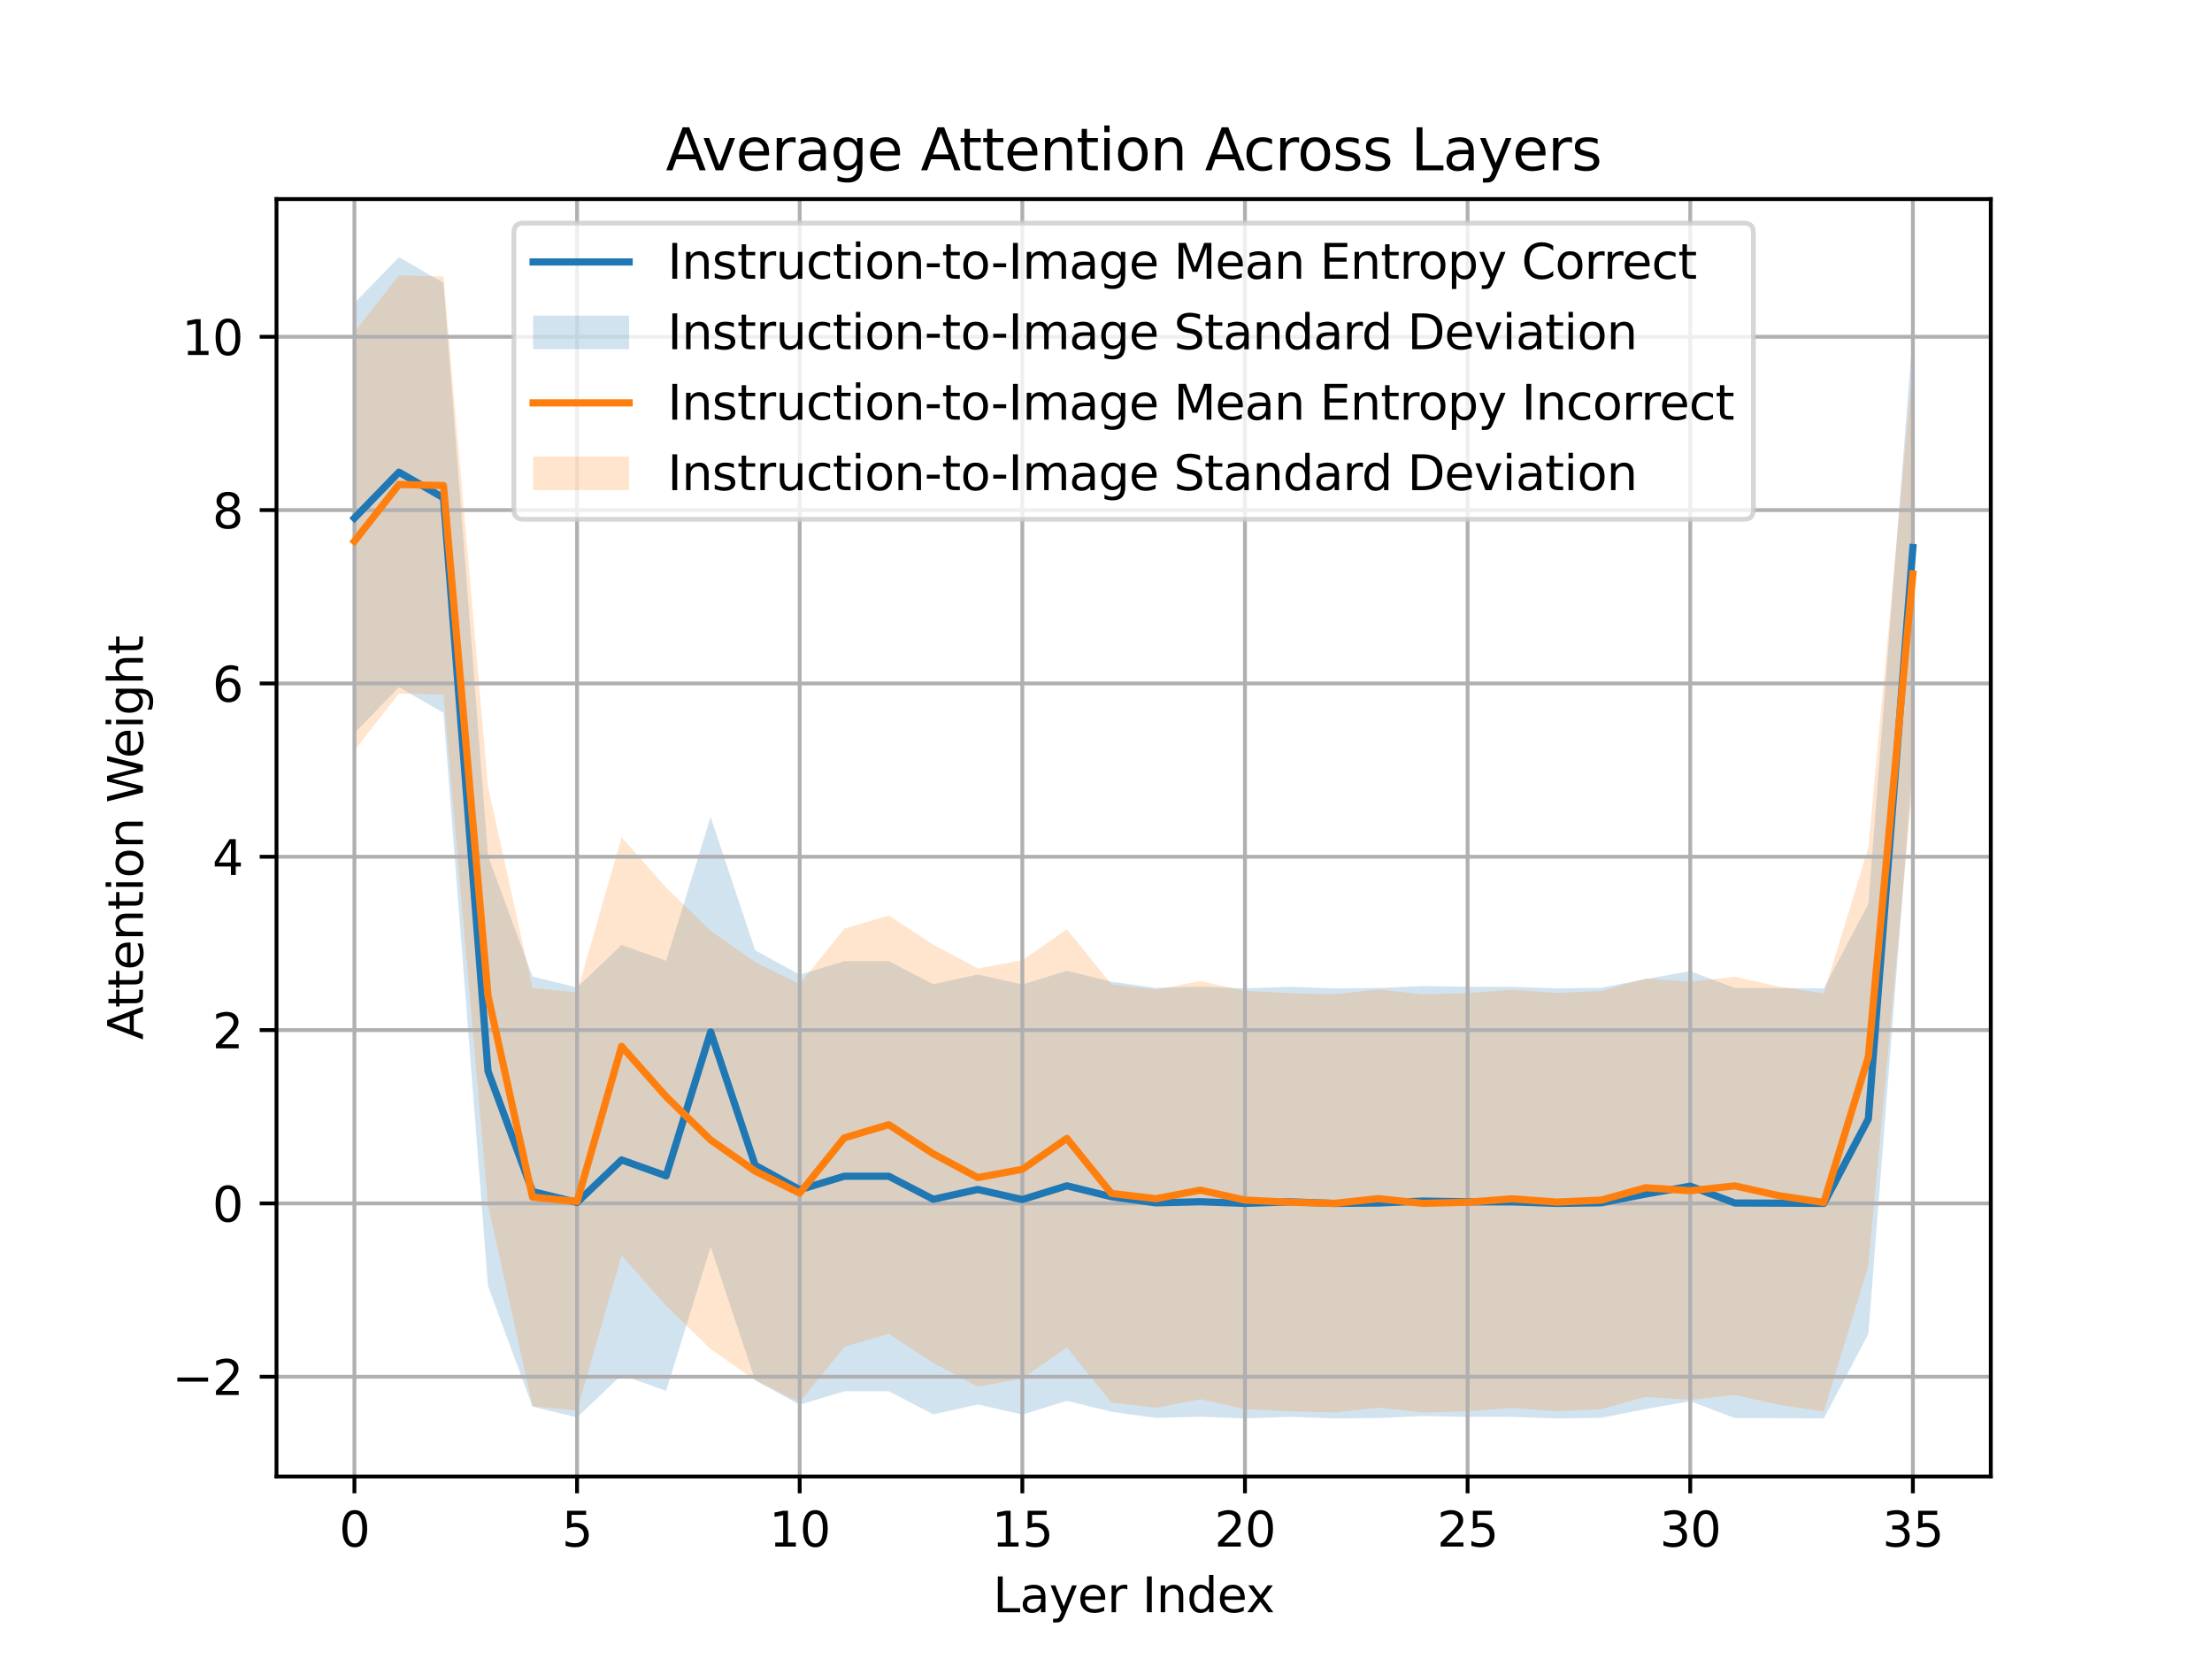 <?xml version="1.0" encoding="utf-8" standalone="no"?>
<!DOCTYPE svg PUBLIC "-//W3C//DTD SVG 1.1//EN"
  "http://www.w3.org/Graphics/SVG/1.1/DTD/svg11.dtd">
<svg xmlns:xlink="http://www.w3.org/1999/xlink" width="460.8pt" height="345.6pt" viewBox="0 0 460.8 345.6" xmlns="http://www.w3.org/2000/svg" version="1.1">
 <defs>
  <style type="text/css">*{stroke-linejoin: round; stroke-linecap: butt}</style>
 </defs>
 <g id="figure_1">
  <g id="patch_1">
   <path d="M 0 345.6 
L 460.8 345.6 
L 460.8 0 
L 0 0 
z
" style="fill: #ffffff"/>
  </g>
  <g id="axes_1">
   <g id="patch_2">
    <path d="M 57.6 307.584 
L 414.72 307.584 
L 414.72 41.472 
L 57.6 41.472 
z
" style="fill: #ffffff"/>
   </g>
   <g id="FillBetweenPolyCollection_1">
    <path d="M 73.833 152.72 
L 73.833 63.129 
L 83.109 53.568 
L 92.384 58.913 
L 101.66 178.321 
L 110.936 203.433 
L 120.212 205.697 
L 129.488 196.845 
L 138.764 200.152 
L 148.039 170.176 
L 157.315 197.952 
L 166.591 203.047 
L 175.867 200.237 
L 185.143 200.236 
L 194.419 205.04 
L 203.695 202.991 
L 212.97 205.093 
L 222.246 202.23 
L 231.522 204.505 
L 240.798 205.783 
L 250.074 205.543 
L 259.35 205.897 
L 268.625 205.569 
L 277.901 205.897 
L 287.177 205.816 
L 296.453 205.407 
L 305.729 205.569 
L 315.005 205.569 
L 324.281 205.897 
L 333.556 205.774 
L 342.832 203.946 
L 352.108 202.304 
L 361.384 205.813 
L 370.66 205.845 
L 379.936 205.897 
L 389.211 188.295 
L 398.487 69.265 
L 398.487 158.856 
L 398.487 158.856 
L 389.211 277.886 
L 379.936 295.488 
L 370.66 295.435 
L 361.384 295.403 
L 352.108 291.894 
L 342.832 293.537 
L 333.556 295.364 
L 324.281 295.488 
L 315.005 295.159 
L 305.729 295.16 
L 296.453 294.998 
L 287.177 295.407 
L 277.901 295.488 
L 268.625 295.16 
L 259.35 295.488 
L 250.074 295.134 
L 240.798 295.373 
L 231.522 294.096 
L 222.246 291.821 
L 212.97 294.684 
L 203.695 292.582 
L 194.419 294.631 
L 185.143 289.827 
L 175.867 289.828 
L 166.591 292.638 
L 157.315 287.543 
L 148.039 259.767 
L 138.764 289.743 
L 129.488 286.436 
L 120.212 295.287 
L 110.936 293.024 
L 101.66 267.912 
L 92.384 148.504 
L 83.109 143.159 
L 73.833 152.72 
z
" clip-path="url(#pe0378e7cff)" style="fill: #1f77b4; fill-opacity: 0.2"/>
   </g>
   <g id="FillBetweenPolyCollection_2">
    <path d="M 73.833 156.303 
L 73.833 69.174 
L 83.109 57.36 
L 92.384 57.586 
L 101.66 163.901 
L 110.936 205.82 
L 120.212 206.732 
L 129.488 174.414 
L 138.764 184.885 
L 148.039 193.911 
L 157.315 200.409 
L 166.591 204.988 
L 175.867 193.478 
L 185.143 190.722 
L 194.419 196.802 
L 203.695 201.74 
L 212.97 200.028 
L 222.246 193.59 
L 231.522 205.046 
L 240.798 206.139 
L 250.074 204.364 
L 259.35 206.427 
L 268.625 206.879 
L 277.901 207.121 
L 287.177 206.132 
L 296.453 207.127 
L 305.729 206.878 
L 315.005 206.166 
L 324.281 206.851 
L 333.556 206.438 
L 342.832 203.862 
L 352.108 204.488 
L 361.384 203.477 
L 370.66 205.527 
L 379.936 206.934 
L 389.211 176.578 
L 398.487 76.001 
L 398.487 163.129 
L 398.487 163.129 
L 389.211 263.706 
L 379.936 294.062 
L 370.66 292.656 
L 361.384 290.605 
L 352.108 291.617 
L 342.832 290.991 
L 333.556 293.567 
L 324.281 293.98 
L 315.005 293.294 
L 305.729 294.006 
L 296.453 294.256 
L 287.177 293.261 
L 277.901 294.25 
L 268.625 294.007 
L 259.35 293.556 
L 250.074 291.492 
L 240.798 293.268 
L 231.522 292.175 
L 222.246 280.719 
L 212.97 287.157 
L 203.695 288.868 
L 194.419 283.931 
L 185.143 277.85 
L 175.867 280.607 
L 166.591 292.117 
L 157.315 287.538 
L 148.039 281.04 
L 138.764 272.014 
L 129.488 261.543 
L 120.212 293.861 
L 110.936 292.949 
L 101.66 251.029 
L 92.384 144.715 
L 83.109 144.489 
L 73.833 156.303 
z
" clip-path="url(#pe0378e7cff)" style="fill: #ff7f0e; fill-opacity: 0.2"/>
   </g>
   <g id="matplotlib.axis_1">
    <g id="xtick_1">
     <g id="line2d_1">
      <path d="M 73.833 307.584 
L 73.833 41.472 
" clip-path="url(#pe0378e7cff)" style="fill: none; stroke: #b0b0b0; stroke-width: 0.8; stroke-linecap: square"/>
     </g>
     <g id="line2d_2">
      <defs>
       <path id="md059817864" d="M 0 0 
L 0 3.5 
" style="stroke: #000000; stroke-width: 0.8"/>
      </defs>
      <g>
       <use xlink:href="#md059817864" x="73.833" y="307.584" style="stroke: #000000; stroke-width: 0.8"/>
      </g>
     </g>
     <g id="text_1">
      <!-- 0 -->
      <g transform="translate(70.651 322.182) scale(0.1 -0.1)">
       <defs>
        <path id="DejaVuSans-30" d="M 2034 4250 
Q 1547 4250 1301 3770 
Q 1056 3291 1056 2328 
Q 1056 1369 1301 889 
Q 1547 409 2034 409 
Q 2525 409 2770 889 
Q 3016 1369 3016 2328 
Q 3016 3291 2770 3770 
Q 2525 4250 2034 4250 
z
M 2034 4750 
Q 2819 4750 3233 4129 
Q 3647 3509 3647 2328 
Q 3647 1150 3233 529 
Q 2819 -91 2034 -91 
Q 1250 -91 836 529 
Q 422 1150 422 2328 
Q 422 3509 836 4129 
Q 1250 4750 2034 4750 
z
" transform="scale(0.016)"/>
       </defs>
       <use xlink:href="#DejaVuSans-30"/>
      </g>
     </g>
    </g>
    <g id="xtick_2">
     <g id="line2d_3">
      <path d="M 120.212 307.584 
L 120.212 41.472 
" clip-path="url(#pe0378e7cff)" style="fill: none; stroke: #b0b0b0; stroke-width: 0.8; stroke-linecap: square"/>
     </g>
     <g id="line2d_4">
      <g>
       <use xlink:href="#md059817864" x="120.212" y="307.584" style="stroke: #000000; stroke-width: 0.8"/>
      </g>
     </g>
     <g id="text_2">
      <!-- 5 -->
      <g transform="translate(117.031 322.182) scale(0.1 -0.1)">
       <defs>
        <path id="DejaVuSans-35" d="M 691 4666 
L 3169 4666 
L 3169 4134 
L 1269 4134 
L 1269 2991 
Q 1406 3038 1543 3061 
Q 1681 3084 1819 3084 
Q 2600 3084 3056 2656 
Q 3513 2228 3513 1497 
Q 3513 744 3044 326 
Q 2575 -91 1722 -91 
Q 1428 -91 1123 -41 
Q 819 9 494 109 
L 494 744 
Q 775 591 1075 516 
Q 1375 441 1709 441 
Q 2250 441 2565 725 
Q 2881 1009 2881 1497 
Q 2881 1984 2565 2268 
Q 2250 2553 1709 2553 
Q 1456 2553 1204 2497 
Q 953 2441 691 2322 
L 691 4666 
z
" transform="scale(0.016)"/>
       </defs>
       <use xlink:href="#DejaVuSans-35"/>
      </g>
     </g>
    </g>
    <g id="xtick_3">
     <g id="line2d_5">
      <path d="M 166.591 307.584 
L 166.591 41.472 
" clip-path="url(#pe0378e7cff)" style="fill: none; stroke: #b0b0b0; stroke-width: 0.8; stroke-linecap: square"/>
     </g>
     <g id="line2d_6">
      <g>
       <use xlink:href="#md059817864" x="166.591" y="307.584" style="stroke: #000000; stroke-width: 0.8"/>
      </g>
     </g>
     <g id="text_3">
      <!-- 10 -->
      <g transform="translate(160.229 322.182) scale(0.1 -0.1)">
       <defs>
        <path id="DejaVuSans-31" d="M 794 531 
L 1825 531 
L 1825 4091 
L 703 3866 
L 703 4441 
L 1819 4666 
L 2450 4666 
L 2450 531 
L 3481 531 
L 3481 0 
L 794 0 
L 794 531 
z
" transform="scale(0.016)"/>
       </defs>
       <use xlink:href="#DejaVuSans-31"/>
       <use xlink:href="#DejaVuSans-30" transform="translate(63.623 0)"/>
      </g>
     </g>
    </g>
    <g id="xtick_4">
     <g id="line2d_7">
      <path d="M 212.97 307.584 
L 212.97 41.472 
" clip-path="url(#pe0378e7cff)" style="fill: none; stroke: #b0b0b0; stroke-width: 0.8; stroke-linecap: square"/>
     </g>
     <g id="line2d_8">
      <g>
       <use xlink:href="#md059817864" x="212.97" y="307.584" style="stroke: #000000; stroke-width: 0.8"/>
      </g>
     </g>
     <g id="text_4">
      <!-- 15 -->
      <g transform="translate(206.608 322.182) scale(0.1 -0.1)">
       <use xlink:href="#DejaVuSans-31"/>
       <use xlink:href="#DejaVuSans-35" transform="translate(63.623 0)"/>
      </g>
     </g>
    </g>
    <g id="xtick_5">
     <g id="line2d_9">
      <path d="M 259.35 307.584 
L 259.35 41.472 
" clip-path="url(#pe0378e7cff)" style="fill: none; stroke: #b0b0b0; stroke-width: 0.8; stroke-linecap: square"/>
     </g>
     <g id="line2d_10">
      <g>
       <use xlink:href="#md059817864" x="259.35" y="307.584" style="stroke: #000000; stroke-width: 0.8"/>
      </g>
     </g>
     <g id="text_5">
      <!-- 20 -->
      <g transform="translate(252.987 322.182) scale(0.1 -0.1)">
       <defs>
        <path id="DejaVuSans-32" d="M 1228 531 
L 3431 531 
L 3431 0 
L 469 0 
L 469 531 
Q 828 903 1448 1529 
Q 2069 2156 2228 2338 
Q 2531 2678 2651 2914 
Q 2772 3150 2772 3378 
Q 2772 3750 2511 3984 
Q 2250 4219 1831 4219 
Q 1534 4219 1204 4116 
Q 875 4013 500 3803 
L 500 4441 
Q 881 4594 1212 4672 
Q 1544 4750 1819 4750 
Q 2544 4750 2975 4387 
Q 3406 4025 3406 3419 
Q 3406 3131 3298 2873 
Q 3191 2616 2906 2266 
Q 2828 2175 2409 1742 
Q 1991 1309 1228 531 
z
" transform="scale(0.016)"/>
       </defs>
       <use xlink:href="#DejaVuSans-32"/>
       <use xlink:href="#DejaVuSans-30" transform="translate(63.623 0)"/>
      </g>
     </g>
    </g>
    <g id="xtick_6">
     <g id="line2d_11">
      <path d="M 305.729 307.584 
L 305.729 41.472 
" clip-path="url(#pe0378e7cff)" style="fill: none; stroke: #b0b0b0; stroke-width: 0.8; stroke-linecap: square"/>
     </g>
     <g id="line2d_12">
      <g>
       <use xlink:href="#md059817864" x="305.729" y="307.584" style="stroke: #000000; stroke-width: 0.8"/>
      </g>
     </g>
     <g id="text_6">
      <!-- 25 -->
      <g transform="translate(299.366 322.182) scale(0.1 -0.1)">
       <use xlink:href="#DejaVuSans-32"/>
       <use xlink:href="#DejaVuSans-35" transform="translate(63.623 0)"/>
      </g>
     </g>
    </g>
    <g id="xtick_7">
     <g id="line2d_13">
      <path d="M 352.108 307.584 
L 352.108 41.472 
" clip-path="url(#pe0378e7cff)" style="fill: none; stroke: #b0b0b0; stroke-width: 0.8; stroke-linecap: square"/>
     </g>
     <g id="line2d_14">
      <g>
       <use xlink:href="#md059817864" x="352.108" y="307.584" style="stroke: #000000; stroke-width: 0.8"/>
      </g>
     </g>
     <g id="text_7">
      <!-- 30 -->
      <g transform="translate(345.746 322.182) scale(0.1 -0.1)">
       <defs>
        <path id="DejaVuSans-33" d="M 2597 2516 
Q 3050 2419 3304 2112 
Q 3559 1806 3559 1356 
Q 3559 666 3084 287 
Q 2609 -91 1734 -91 
Q 1441 -91 1130 -33 
Q 819 25 488 141 
L 488 750 
Q 750 597 1062 519 
Q 1375 441 1716 441 
Q 2309 441 2620 675 
Q 2931 909 2931 1356 
Q 2931 1769 2642 2001 
Q 2353 2234 1838 2234 
L 1294 2234 
L 1294 2753 
L 1863 2753 
Q 2328 2753 2575 2939 
Q 2822 3125 2822 3475 
Q 2822 3834 2567 4026 
Q 2313 4219 1838 4219 
Q 1578 4219 1281 4162 
Q 984 4106 628 3988 
L 628 4550 
Q 988 4650 1302 4700 
Q 1616 4750 1894 4750 
Q 2613 4750 3031 4423 
Q 3450 4097 3450 3541 
Q 3450 3153 3228 2886 
Q 3006 2619 2597 2516 
z
" transform="scale(0.016)"/>
       </defs>
       <use xlink:href="#DejaVuSans-33"/>
       <use xlink:href="#DejaVuSans-30" transform="translate(63.623 0)"/>
      </g>
     </g>
    </g>
    <g id="xtick_8">
     <g id="line2d_15">
      <path d="M 398.487 307.584 
L 398.487 41.472 
" clip-path="url(#pe0378e7cff)" style="fill: none; stroke: #b0b0b0; stroke-width: 0.8; stroke-linecap: square"/>
     </g>
     <g id="line2d_16">
      <g>
       <use xlink:href="#md059817864" x="398.487" y="307.584" style="stroke: #000000; stroke-width: 0.8"/>
      </g>
     </g>
     <g id="text_8">
      <!-- 35 -->
      <g transform="translate(392.125 322.182) scale(0.1 -0.1)">
       <use xlink:href="#DejaVuSans-33"/>
       <use xlink:href="#DejaVuSans-35" transform="translate(63.623 0)"/>
      </g>
     </g>
    </g>
    <g id="text_9">
     <!-- Layer Index -->
     <g transform="translate(206.863 335.861) scale(0.1 -0.1)">
      <defs>
       <path id="DejaVuSans-4c" d="M 628 4666 
L 1259 4666 
L 1259 531 
L 3531 531 
L 3531 0 
L 628 0 
L 628 4666 
z
" transform="scale(0.016)"/>
       <path id="DejaVuSans-61" d="M 2194 1759 
Q 1497 1759 1228 1600 
Q 959 1441 959 1056 
Q 959 750 1161 570 
Q 1363 391 1709 391 
Q 2188 391 2477 730 
Q 2766 1069 2766 1631 
L 2766 1759 
L 2194 1759 
z
M 3341 1997 
L 3341 0 
L 2766 0 
L 2766 531 
Q 2569 213 2275 61 
Q 1981 -91 1556 -91 
Q 1019 -91 701 211 
Q 384 513 384 1019 
Q 384 1609 779 1909 
Q 1175 2209 1959 2209 
L 2766 2209 
L 2766 2266 
Q 2766 2663 2505 2880 
Q 2244 3097 1772 3097 
Q 1472 3097 1187 3025 
Q 903 2953 641 2809 
L 641 3341 
Q 956 3463 1253 3523 
Q 1550 3584 1831 3584 
Q 2591 3584 2966 3190 
Q 3341 2797 3341 1997 
z
" transform="scale(0.016)"/>
       <path id="DejaVuSans-79" d="M 2059 -325 
Q 1816 -950 1584 -1140 
Q 1353 -1331 966 -1331 
L 506 -1331 
L 506 -850 
L 844 -850 
Q 1081 -850 1212 -737 
Q 1344 -625 1503 -206 
L 1606 56 
L 191 3500 
L 800 3500 
L 1894 763 
L 2988 3500 
L 3597 3500 
L 2059 -325 
z
" transform="scale(0.016)"/>
       <path id="DejaVuSans-65" d="M 3597 1894 
L 3597 1613 
L 953 1613 
Q 991 1019 1311 708 
Q 1631 397 2203 397 
Q 2534 397 2845 478 
Q 3156 559 3463 722 
L 3463 178 
Q 3153 47 2828 -22 
Q 2503 -91 2169 -91 
Q 1331 -91 842 396 
Q 353 884 353 1716 
Q 353 2575 817 3079 
Q 1281 3584 2069 3584 
Q 2775 3584 3186 3129 
Q 3597 2675 3597 1894 
z
M 3022 2063 
Q 3016 2534 2758 2815 
Q 2500 3097 2075 3097 
Q 1594 3097 1305 2825 
Q 1016 2553 972 2059 
L 3022 2063 
z
" transform="scale(0.016)"/>
       <path id="DejaVuSans-72" d="M 2631 2963 
Q 2534 3019 2420 3045 
Q 2306 3072 2169 3072 
Q 1681 3072 1420 2755 
Q 1159 2438 1159 1844 
L 1159 0 
L 581 0 
L 581 3500 
L 1159 3500 
L 1159 2956 
Q 1341 3275 1631 3429 
Q 1922 3584 2338 3584 
Q 2397 3584 2469 3576 
Q 2541 3569 2628 3553 
L 2631 2963 
z
" transform="scale(0.016)"/>
       <path id="DejaVuSans-20" transform="scale(0.016)"/>
       <path id="DejaVuSans-49" d="M 628 4666 
L 1259 4666 
L 1259 0 
L 628 0 
L 628 4666 
z
" transform="scale(0.016)"/>
       <path id="DejaVuSans-6e" d="M 3513 2113 
L 3513 0 
L 2938 0 
L 2938 2094 
Q 2938 2591 2744 2837 
Q 2550 3084 2163 3084 
Q 1697 3084 1428 2787 
Q 1159 2491 1159 1978 
L 1159 0 
L 581 0 
L 581 3500 
L 1159 3500 
L 1159 2956 
Q 1366 3272 1645 3428 
Q 1925 3584 2291 3584 
Q 2894 3584 3203 3211 
Q 3513 2838 3513 2113 
z
" transform="scale(0.016)"/>
       <path id="DejaVuSans-64" d="M 2906 2969 
L 2906 4863 
L 3481 4863 
L 3481 0 
L 2906 0 
L 2906 525 
Q 2725 213 2448 61 
Q 2172 -91 1784 -91 
Q 1150 -91 751 415 
Q 353 922 353 1747 
Q 353 2572 751 3078 
Q 1150 3584 1784 3584 
Q 2172 3584 2448 3432 
Q 2725 3281 2906 2969 
z
M 947 1747 
Q 947 1113 1208 752 
Q 1469 391 1925 391 
Q 2381 391 2643 752 
Q 2906 1113 2906 1747 
Q 2906 2381 2643 2742 
Q 2381 3103 1925 3103 
Q 1469 3103 1208 2742 
Q 947 2381 947 1747 
z
" transform="scale(0.016)"/>
       <path id="DejaVuSans-78" d="M 3513 3500 
L 2247 1797 
L 3578 0 
L 2900 0 
L 1881 1375 
L 863 0 
L 184 0 
L 1544 1831 
L 300 3500 
L 978 3500 
L 1906 2253 
L 2834 3500 
L 3513 3500 
z
" transform="scale(0.016)"/>
      </defs>
      <use xlink:href="#DejaVuSans-4c"/>
      <use xlink:href="#DejaVuSans-61" transform="translate(55.713 0)"/>
      <use xlink:href="#DejaVuSans-79" transform="translate(116.992 0)"/>
      <use xlink:href="#DejaVuSans-65" transform="translate(176.172 0)"/>
      <use xlink:href="#DejaVuSans-72" transform="translate(237.695 0)"/>
      <use xlink:href="#DejaVuSans-20" transform="translate(278.809 0)"/>
      <use xlink:href="#DejaVuSans-49" transform="translate(310.596 0)"/>
      <use xlink:href="#DejaVuSans-6e" transform="translate(340.088 0)"/>
      <use xlink:href="#DejaVuSans-64" transform="translate(403.467 0)"/>
      <use xlink:href="#DejaVuSans-65" transform="translate(466.943 0)"/>
      <use xlink:href="#DejaVuSans-78" transform="translate(526.717 0)"/>
     </g>
    </g>
   </g>
   <g id="matplotlib.axis_2">
    <g id="ytick_1">
     <g id="line2d_17">
      <path d="M 57.6 286.8 
L 414.72 286.8 
" clip-path="url(#pe0378e7cff)" style="fill: none; stroke: #b0b0b0; stroke-width: 0.8; stroke-linecap: square"/>
     </g>
     <g id="line2d_18">
      <defs>
       <path id="m9980c44019" d="M 0 0 
L -3.5 0 
" style="stroke: #000000; stroke-width: 0.8"/>
      </defs>
      <g>
       <use xlink:href="#m9980c44019" x="57.6" y="286.8" style="stroke: #000000; stroke-width: 0.8"/>
      </g>
     </g>
     <g id="text_10">
      <!-- −2 -->
      <g transform="translate(35.858 290.599) scale(0.1 -0.1)">
       <defs>
        <path id="DejaVuSans-2212" d="M 678 2272 
L 4684 2272 
L 4684 1741 
L 678 1741 
L 678 2272 
z
" transform="scale(0.016)"/>
       </defs>
       <use xlink:href="#DejaVuSans-2212"/>
       <use xlink:href="#DejaVuSans-32" transform="translate(83.789 0)"/>
      </g>
     </g>
    </g>
    <g id="ytick_2">
     <g id="line2d_19">
      <path d="M 57.6 250.693 
L 414.72 250.693 
" clip-path="url(#pe0378e7cff)" style="fill: none; stroke: #b0b0b0; stroke-width: 0.8; stroke-linecap: square"/>
     </g>
     <g id="line2d_20">
      <g>
       <use xlink:href="#m9980c44019" x="57.6" y="250.693" style="stroke: #000000; stroke-width: 0.8"/>
      </g>
     </g>
     <g id="text_11">
      <!-- 0 -->
      <g transform="translate(44.237 254.492) scale(0.1 -0.1)">
       <use xlink:href="#DejaVuSans-30"/>
      </g>
     </g>
    </g>
    <g id="ytick_3">
     <g id="line2d_21">
      <path d="M 57.6 214.585 
L 414.72 214.585 
" clip-path="url(#pe0378e7cff)" style="fill: none; stroke: #b0b0b0; stroke-width: 0.8; stroke-linecap: square"/>
     </g>
     <g id="line2d_22">
      <g>
       <use xlink:href="#m9980c44019" x="57.6" y="214.585" style="stroke: #000000; stroke-width: 0.8"/>
      </g>
     </g>
     <g id="text_12">
      <!-- 2 -->
      <g transform="translate(44.237 218.384) scale(0.1 -0.1)">
       <use xlink:href="#DejaVuSans-32"/>
      </g>
     </g>
    </g>
    <g id="ytick_4">
     <g id="line2d_23">
      <path d="M 57.6 178.477 
L 414.72 178.477 
" clip-path="url(#pe0378e7cff)" style="fill: none; stroke: #b0b0b0; stroke-width: 0.8; stroke-linecap: square"/>
     </g>
     <g id="line2d_24">
      <g>
       <use xlink:href="#m9980c44019" x="57.6" y="178.477" style="stroke: #000000; stroke-width: 0.8"/>
      </g>
     </g>
     <g id="text_13">
      <!-- 4 -->
      <g transform="translate(44.237 182.276) scale(0.1 -0.1)">
       <defs>
        <path id="DejaVuSans-34" d="M 2419 4116 
L 825 1625 
L 2419 1625 
L 2419 4116 
z
M 2253 4666 
L 3047 4666 
L 3047 1625 
L 3713 1625 
L 3713 1100 
L 3047 1100 
L 3047 0 
L 2419 0 
L 2419 1100 
L 313 1100 
L 313 1709 
L 2253 4666 
z
" transform="scale(0.016)"/>
       </defs>
       <use xlink:href="#DejaVuSans-34"/>
      </g>
     </g>
    </g>
    <g id="ytick_5">
     <g id="line2d_25">
      <path d="M 57.6 142.37 
L 414.72 142.37 
" clip-path="url(#pe0378e7cff)" style="fill: none; stroke: #b0b0b0; stroke-width: 0.8; stroke-linecap: square"/>
     </g>
     <g id="line2d_26">
      <g>
       <use xlink:href="#m9980c44019" x="57.6" y="142.37" style="stroke: #000000; stroke-width: 0.8"/>
      </g>
     </g>
     <g id="text_14">
      <!-- 6 -->
      <g transform="translate(44.237 146.169) scale(0.1 -0.1)">
       <defs>
        <path id="DejaVuSans-36" d="M 2113 2584 
Q 1688 2584 1439 2293 
Q 1191 2003 1191 1497 
Q 1191 994 1439 701 
Q 1688 409 2113 409 
Q 2538 409 2786 701 
Q 3034 994 3034 1497 
Q 3034 2003 2786 2293 
Q 2538 2584 2113 2584 
z
M 3366 4563 
L 3366 3988 
Q 3128 4100 2886 4159 
Q 2644 4219 2406 4219 
Q 1781 4219 1451 3797 
Q 1122 3375 1075 2522 
Q 1259 2794 1537 2939 
Q 1816 3084 2150 3084 
Q 2853 3084 3261 2657 
Q 3669 2231 3669 1497 
Q 3669 778 3244 343 
Q 2819 -91 2113 -91 
Q 1303 -91 875 529 
Q 447 1150 447 2328 
Q 447 3434 972 4092 
Q 1497 4750 2381 4750 
Q 2619 4750 2861 4703 
Q 3103 4656 3366 4563 
z
" transform="scale(0.016)"/>
       </defs>
       <use xlink:href="#DejaVuSans-36"/>
      </g>
     </g>
    </g>
    <g id="ytick_6">
     <g id="line2d_27">
      <path d="M 57.6 106.262 
L 414.72 106.262 
" clip-path="url(#pe0378e7cff)" style="fill: none; stroke: #b0b0b0; stroke-width: 0.8; stroke-linecap: square"/>
     </g>
     <g id="line2d_28">
      <g>
       <use xlink:href="#m9980c44019" x="57.6" y="106.262" style="stroke: #000000; stroke-width: 0.8"/>
      </g>
     </g>
     <g id="text_15">
      <!-- 8 -->
      <g transform="translate(44.237 110.061) scale(0.1 -0.1)">
       <defs>
        <path id="DejaVuSans-38" d="M 2034 2216 
Q 1584 2216 1326 1975 
Q 1069 1734 1069 1313 
Q 1069 891 1326 650 
Q 1584 409 2034 409 
Q 2484 409 2743 651 
Q 3003 894 3003 1313 
Q 3003 1734 2745 1975 
Q 2488 2216 2034 2216 
z
M 1403 2484 
Q 997 2584 770 2862 
Q 544 3141 544 3541 
Q 544 4100 942 4425 
Q 1341 4750 2034 4750 
Q 2731 4750 3128 4425 
Q 3525 4100 3525 3541 
Q 3525 3141 3298 2862 
Q 3072 2584 2669 2484 
Q 3125 2378 3379 2068 
Q 3634 1759 3634 1313 
Q 3634 634 3220 271 
Q 2806 -91 2034 -91 
Q 1263 -91 848 271 
Q 434 634 434 1313 
Q 434 1759 690 2068 
Q 947 2378 1403 2484 
z
M 1172 3481 
Q 1172 3119 1398 2916 
Q 1625 2713 2034 2713 
Q 2441 2713 2670 2916 
Q 2900 3119 2900 3481 
Q 2900 3844 2670 4047 
Q 2441 4250 2034 4250 
Q 1625 4250 1398 4047 
Q 1172 3844 1172 3481 
z
" transform="scale(0.016)"/>
       </defs>
       <use xlink:href="#DejaVuSans-38"/>
      </g>
     </g>
    </g>
    <g id="ytick_7">
     <g id="line2d_29">
      <path d="M 57.6 70.154 
L 414.72 70.154 
" clip-path="url(#pe0378e7cff)" style="fill: none; stroke: #b0b0b0; stroke-width: 0.8; stroke-linecap: square"/>
     </g>
     <g id="line2d_30">
      <g>
       <use xlink:href="#m9980c44019" x="57.6" y="70.154" style="stroke: #000000; stroke-width: 0.8"/>
      </g>
     </g>
     <g id="text_16">
      <!-- 10 -->
      <g transform="translate(37.875 73.954) scale(0.1 -0.1)">
       <use xlink:href="#DejaVuSans-31"/>
       <use xlink:href="#DejaVuSans-30" transform="translate(63.623 0)"/>
      </g>
     </g>
    </g>
    <g id="text_17">
     <!-- Attention Weight -->
     <g transform="translate(29.778 216.612) rotate(-90) scale(0.1 -0.1)">
      <defs>
       <path id="DejaVuSans-41" d="M 2188 4044 
L 1331 1722 
L 3047 1722 
L 2188 4044 
z
M 1831 4666 
L 2547 4666 
L 4325 0 
L 3669 0 
L 3244 1197 
L 1141 1197 
L 716 0 
L 50 0 
L 1831 4666 
z
" transform="scale(0.016)"/>
       <path id="DejaVuSans-74" d="M 1172 4494 
L 1172 3500 
L 2356 3500 
L 2356 3053 
L 1172 3053 
L 1172 1153 
Q 1172 725 1289 603 
Q 1406 481 1766 481 
L 2356 481 
L 2356 0 
L 1766 0 
Q 1100 0 847 248 
Q 594 497 594 1153 
L 594 3053 
L 172 3053 
L 172 3500 
L 594 3500 
L 594 4494 
L 1172 4494 
z
" transform="scale(0.016)"/>
       <path id="DejaVuSans-69" d="M 603 3500 
L 1178 3500 
L 1178 0 
L 603 0 
L 603 3500 
z
M 603 4863 
L 1178 4863 
L 1178 4134 
L 603 4134 
L 603 4863 
z
" transform="scale(0.016)"/>
       <path id="DejaVuSans-6f" d="M 1959 3097 
Q 1497 3097 1228 2736 
Q 959 2375 959 1747 
Q 959 1119 1226 758 
Q 1494 397 1959 397 
Q 2419 397 2687 759 
Q 2956 1122 2956 1747 
Q 2956 2369 2687 2733 
Q 2419 3097 1959 3097 
z
M 1959 3584 
Q 2709 3584 3137 3096 
Q 3566 2609 3566 1747 
Q 3566 888 3137 398 
Q 2709 -91 1959 -91 
Q 1206 -91 779 398 
Q 353 888 353 1747 
Q 353 2609 779 3096 
Q 1206 3584 1959 3584 
z
" transform="scale(0.016)"/>
       <path id="DejaVuSans-57" d="M 213 4666 
L 850 4666 
L 1831 722 
L 2809 4666 
L 3519 4666 
L 4500 722 
L 5478 4666 
L 6119 4666 
L 4947 0 
L 4153 0 
L 3169 4050 
L 2175 0 
L 1381 0 
L 213 4666 
z
" transform="scale(0.016)"/>
       <path id="DejaVuSans-67" d="M 2906 1791 
Q 2906 2416 2648 2759 
Q 2391 3103 1925 3103 
Q 1463 3103 1205 2759 
Q 947 2416 947 1791 
Q 947 1169 1205 825 
Q 1463 481 1925 481 
Q 2391 481 2648 825 
Q 2906 1169 2906 1791 
z
M 3481 434 
Q 3481 -459 3084 -895 
Q 2688 -1331 1869 -1331 
Q 1566 -1331 1297 -1286 
Q 1028 -1241 775 -1147 
L 775 -588 
Q 1028 -725 1275 -790 
Q 1522 -856 1778 -856 
Q 2344 -856 2625 -561 
Q 2906 -266 2906 331 
L 2906 616 
Q 2728 306 2450 153 
Q 2172 0 1784 0 
Q 1141 0 747 490 
Q 353 981 353 1791 
Q 353 2603 747 3093 
Q 1141 3584 1784 3584 
Q 2172 3584 2450 3431 
Q 2728 3278 2906 2969 
L 2906 3500 
L 3481 3500 
L 3481 434 
z
" transform="scale(0.016)"/>
       <path id="DejaVuSans-68" d="M 3513 2113 
L 3513 0 
L 2938 0 
L 2938 2094 
Q 2938 2591 2744 2837 
Q 2550 3084 2163 3084 
Q 1697 3084 1428 2787 
Q 1159 2491 1159 1978 
L 1159 0 
L 581 0 
L 581 4863 
L 1159 4863 
L 1159 2956 
Q 1366 3272 1645 3428 
Q 1925 3584 2291 3584 
Q 2894 3584 3203 3211 
Q 3513 2838 3513 2113 
z
" transform="scale(0.016)"/>
      </defs>
      <use xlink:href="#DejaVuSans-41"/>
      <use xlink:href="#DejaVuSans-74" transform="translate(66.658 0)"/>
      <use xlink:href="#DejaVuSans-74" transform="translate(105.867 0)"/>
      <use xlink:href="#DejaVuSans-65" transform="translate(145.076 0)"/>
      <use xlink:href="#DejaVuSans-6e" transform="translate(206.6 0)"/>
      <use xlink:href="#DejaVuSans-74" transform="translate(269.979 0)"/>
      <use xlink:href="#DejaVuSans-69" transform="translate(309.188 0)"/>
      <use xlink:href="#DejaVuSans-6f" transform="translate(336.971 0)"/>
      <use xlink:href="#DejaVuSans-6e" transform="translate(398.152 0)"/>
      <use xlink:href="#DejaVuSans-20" transform="translate(461.531 0)"/>
      <use xlink:href="#DejaVuSans-57" transform="translate(493.318 0)"/>
      <use xlink:href="#DejaVuSans-65" transform="translate(586.32 0)"/>
      <use xlink:href="#DejaVuSans-69" transform="translate(647.844 0)"/>
      <use xlink:href="#DejaVuSans-67" transform="translate(675.627 0)"/>
      <use xlink:href="#DejaVuSans-68" transform="translate(739.104 0)"/>
      <use xlink:href="#DejaVuSans-74" transform="translate(802.482 0)"/>
     </g>
    </g>
   </g>
   <g id="line2d_31">
    <path d="M 73.833 107.925 
L 83.109 98.363 
L 92.384 103.708 
L 101.66 223.117 
L 110.936 248.228 
L 120.212 250.492 
L 129.488 241.64 
L 138.764 244.948 
L 148.039 214.972 
L 157.315 242.747 
L 166.591 247.842 
L 175.867 245.033 
L 185.143 245.032 
L 194.419 249.835 
L 203.695 247.787 
L 212.97 249.889 
L 222.246 247.026 
L 231.522 249.301 
L 240.798 250.578 
L 250.074 250.338 
L 259.35 250.692 
L 268.625 250.364 
L 277.901 250.693 
L 287.177 250.612 
L 296.453 250.202 
L 305.729 250.364 
L 315.005 250.364 
L 324.281 250.693 
L 333.556 250.569 
L 342.832 248.741 
L 352.108 247.099 
L 361.384 250.608 
L 370.66 250.64 
L 379.936 250.693 
L 389.211 233.09 
L 398.487 114.06 
" clip-path="url(#pe0378e7cff)" style="fill: none; stroke: #1f77b4; stroke-width: 1.5; stroke-linecap: square"/>
   </g>
   <g id="line2d_32">
    <path d="M 73.833 112.739 
L 83.109 100.925 
L 92.384 101.15 
L 101.66 207.465 
L 110.936 249.384 
L 120.212 250.296 
L 129.488 217.978 
L 138.764 228.45 
L 148.039 237.475 
L 157.315 243.973 
L 166.591 248.553 
L 175.867 237.043 
L 185.143 234.286 
L 194.419 240.366 
L 203.695 245.304 
L 212.97 243.593 
L 222.246 237.155 
L 231.522 248.61 
L 240.798 249.704 
L 250.074 247.928 
L 259.35 249.992 
L 268.625 250.443 
L 277.901 250.686 
L 287.177 249.697 
L 296.453 250.691 
L 305.729 250.442 
L 315.005 249.73 
L 324.281 250.415 
L 333.556 250.002 
L 342.832 247.427 
L 352.108 248.052 
L 361.384 247.041 
L 370.66 249.092 
L 379.936 250.498 
L 389.211 220.142 
L 398.487 119.565 
" clip-path="url(#pe0378e7cff)" style="fill: none; stroke: #ff7f0e; stroke-width: 1.5; stroke-linecap: square"/>
   </g>
   <g id="patch_3">
    <path d="M 57.6 307.584 
L 57.6 41.472 
" style="fill: none; stroke: #000000; stroke-width: 0.8; stroke-linejoin: miter; stroke-linecap: square"/>
   </g>
   <g id="patch_4">
    <path d="M 414.72 307.584 
L 414.72 41.472 
" style="fill: none; stroke: #000000; stroke-width: 0.8; stroke-linejoin: miter; stroke-linecap: square"/>
   </g>
   <g id="patch_5">
    <path d="M 57.6 307.584 
L 414.72 307.584 
" style="fill: none; stroke: #000000; stroke-width: 0.8; stroke-linejoin: miter; stroke-linecap: square"/>
   </g>
   <g id="patch_6">
    <path d="M 57.6 41.472 
L 414.72 41.472 
" style="fill: none; stroke: #000000; stroke-width: 0.8; stroke-linejoin: miter; stroke-linecap: square"/>
   </g>
   <g id="text_18">
    <!-- Average Attention Across Layers -->
    <g transform="translate(138.701 35.472) scale(0.12 -0.12)">
     <defs>
      <path id="DejaVuSans-76" d="M 191 3500 
L 800 3500 
L 1894 563 
L 2988 3500 
L 3597 3500 
L 2284 0 
L 1503 0 
L 191 3500 
z
" transform="scale(0.016)"/>
      <path id="DejaVuSans-63" d="M 3122 3366 
L 3122 2828 
Q 2878 2963 2633 3030 
Q 2388 3097 2138 3097 
Q 1578 3097 1268 2742 
Q 959 2388 959 1747 
Q 959 1106 1268 751 
Q 1578 397 2138 397 
Q 2388 397 2633 464 
Q 2878 531 3122 666 
L 3122 134 
Q 2881 22 2623 -34 
Q 2366 -91 2075 -91 
Q 1284 -91 818 406 
Q 353 903 353 1747 
Q 353 2603 823 3093 
Q 1294 3584 2113 3584 
Q 2378 3584 2631 3529 
Q 2884 3475 3122 3366 
z
" transform="scale(0.016)"/>
      <path id="DejaVuSans-73" d="M 2834 3397 
L 2834 2853 
Q 2591 2978 2328 3040 
Q 2066 3103 1784 3103 
Q 1356 3103 1142 2972 
Q 928 2841 928 2578 
Q 928 2378 1081 2264 
Q 1234 2150 1697 2047 
L 1894 2003 
Q 2506 1872 2764 1633 
Q 3022 1394 3022 966 
Q 3022 478 2636 193 
Q 2250 -91 1575 -91 
Q 1294 -91 989 -36 
Q 684 19 347 128 
L 347 722 
Q 666 556 975 473 
Q 1284 391 1588 391 
Q 1994 391 2212 530 
Q 2431 669 2431 922 
Q 2431 1156 2273 1281 
Q 2116 1406 1581 1522 
L 1381 1569 
Q 847 1681 609 1914 
Q 372 2147 372 2553 
Q 372 3047 722 3315 
Q 1072 3584 1716 3584 
Q 2034 3584 2315 3537 
Q 2597 3491 2834 3397 
z
" transform="scale(0.016)"/>
     </defs>
     <use xlink:href="#DejaVuSans-41"/>
     <use xlink:href="#DejaVuSans-76" transform="translate(62.533 0)"/>
     <use xlink:href="#DejaVuSans-65" transform="translate(121.713 0)"/>
     <use xlink:href="#DejaVuSans-72" transform="translate(183.236 0)"/>
     <use xlink:href="#DejaVuSans-61" transform="translate(224.35 0)"/>
     <use xlink:href="#DejaVuSans-67" transform="translate(285.629 0)"/>
     <use xlink:href="#DejaVuSans-65" transform="translate(349.105 0)"/>
     <use xlink:href="#DejaVuSans-20" transform="translate(410.629 0)"/>
     <use xlink:href="#DejaVuSans-41" transform="translate(442.416 0)"/>
     <use xlink:href="#DejaVuSans-74" transform="translate(509.074 0)"/>
     <use xlink:href="#DejaVuSans-74" transform="translate(548.283 0)"/>
     <use xlink:href="#DejaVuSans-65" transform="translate(587.492 0)"/>
     <use xlink:href="#DejaVuSans-6e" transform="translate(649.016 0)"/>
     <use xlink:href="#DejaVuSans-74" transform="translate(712.395 0)"/>
     <use xlink:href="#DejaVuSans-69" transform="translate(751.604 0)"/>
     <use xlink:href="#DejaVuSans-6f" transform="translate(779.387 0)"/>
     <use xlink:href="#DejaVuSans-6e" transform="translate(840.568 0)"/>
     <use xlink:href="#DejaVuSans-20" transform="translate(903.947 0)"/>
     <use xlink:href="#DejaVuSans-41" transform="translate(935.734 0)"/>
     <use xlink:href="#DejaVuSans-63" transform="translate(1002.393 0)"/>
     <use xlink:href="#DejaVuSans-72" transform="translate(1057.373 0)"/>
     <use xlink:href="#DejaVuSans-6f" transform="translate(1096.236 0)"/>
     <use xlink:href="#DejaVuSans-73" transform="translate(1157.418 0)"/>
     <use xlink:href="#DejaVuSans-73" transform="translate(1209.518 0)"/>
     <use xlink:href="#DejaVuSans-20" transform="translate(1261.617 0)"/>
     <use xlink:href="#DejaVuSans-4c" transform="translate(1293.404 0)"/>
     <use xlink:href="#DejaVuSans-61" transform="translate(1349.117 0)"/>
     <use xlink:href="#DejaVuSans-79" transform="translate(1410.396 0)"/>
     <use xlink:href="#DejaVuSans-65" transform="translate(1469.576 0)"/>
     <use xlink:href="#DejaVuSans-72" transform="translate(1531.1 0)"/>
     <use xlink:href="#DejaVuSans-73" transform="translate(1572.213 0)"/>
    </g>
   </g>
   <g id="legend_1">
    <g id="patch_7">
     <path d="M 109.055 108.184 
L 363.265 108.184 
Q 365.265 108.184 365.265 106.184 
L 365.265 48.472 
Q 365.265 46.472 363.265 46.472 
L 109.055 46.472 
Q 107.055 46.472 107.055 48.472 
L 107.055 106.184 
Q 107.055 108.184 109.055 108.184 
z
" style="fill: #ffffff; opacity: 0.8; stroke: #cccccc; stroke-linejoin: miter"/>
    </g>
    <g id="line2d_33">
     <path d="M 111.055 54.57 
L 121.055 54.57 
L 131.055 54.57 
" style="fill: none; stroke: #1f77b4; stroke-width: 1.5; stroke-linecap: square"/>
    </g>
    <g id="text_19">
     <!-- Instruction-to-Image Mean Entropy Correct -->
     <g transform="translate(139.055 58.07) scale(0.1 -0.1)">
      <defs>
       <path id="DejaVuSans-75" d="M 544 1381 
L 544 3500 
L 1119 3500 
L 1119 1403 
Q 1119 906 1312 657 
Q 1506 409 1894 409 
Q 2359 409 2629 706 
Q 2900 1003 2900 1516 
L 2900 3500 
L 3475 3500 
L 3475 0 
L 2900 0 
L 2900 538 
Q 2691 219 2414 64 
Q 2138 -91 1772 -91 
Q 1169 -91 856 284 
Q 544 659 544 1381 
z
M 1991 3584 
L 1991 3584 
z
" transform="scale(0.016)"/>
       <path id="DejaVuSans-2d" d="M 313 2009 
L 1997 2009 
L 1997 1497 
L 313 1497 
L 313 2009 
z
" transform="scale(0.016)"/>
       <path id="DejaVuSans-6d" d="M 3328 2828 
Q 3544 3216 3844 3400 
Q 4144 3584 4550 3584 
Q 5097 3584 5394 3201 
Q 5691 2819 5691 2113 
L 5691 0 
L 5113 0 
L 5113 2094 
Q 5113 2597 4934 2840 
Q 4756 3084 4391 3084 
Q 3944 3084 3684 2787 
Q 3425 2491 3425 1978 
L 3425 0 
L 2847 0 
L 2847 2094 
Q 2847 2600 2669 2842 
Q 2491 3084 2119 3084 
Q 1678 3084 1418 2786 
Q 1159 2488 1159 1978 
L 1159 0 
L 581 0 
L 581 3500 
L 1159 3500 
L 1159 2956 
Q 1356 3278 1631 3431 
Q 1906 3584 2284 3584 
Q 2666 3584 2933 3390 
Q 3200 3197 3328 2828 
z
" transform="scale(0.016)"/>
       <path id="DejaVuSans-4d" d="M 628 4666 
L 1569 4666 
L 2759 1491 
L 3956 4666 
L 4897 4666 
L 4897 0 
L 4281 0 
L 4281 4097 
L 3078 897 
L 2444 897 
L 1241 4097 
L 1241 0 
L 628 0 
L 628 4666 
z
" transform="scale(0.016)"/>
       <path id="DejaVuSans-45" d="M 628 4666 
L 3578 4666 
L 3578 4134 
L 1259 4134 
L 1259 2753 
L 3481 2753 
L 3481 2222 
L 1259 2222 
L 1259 531 
L 3634 531 
L 3634 0 
L 628 0 
L 628 4666 
z
" transform="scale(0.016)"/>
       <path id="DejaVuSans-70" d="M 1159 525 
L 1159 -1331 
L 581 -1331 
L 581 3500 
L 1159 3500 
L 1159 2969 
Q 1341 3281 1617 3432 
Q 1894 3584 2278 3584 
Q 2916 3584 3314 3078 
Q 3713 2572 3713 1747 
Q 3713 922 3314 415 
Q 2916 -91 2278 -91 
Q 1894 -91 1617 61 
Q 1341 213 1159 525 
z
M 3116 1747 
Q 3116 2381 2855 2742 
Q 2594 3103 2138 3103 
Q 1681 3103 1420 2742 
Q 1159 2381 1159 1747 
Q 1159 1113 1420 752 
Q 1681 391 2138 391 
Q 2594 391 2855 752 
Q 3116 1113 3116 1747 
z
" transform="scale(0.016)"/>
       <path id="DejaVuSans-43" d="M 4122 4306 
L 4122 3641 
Q 3803 3938 3442 4084 
Q 3081 4231 2675 4231 
Q 1875 4231 1450 3742 
Q 1025 3253 1025 2328 
Q 1025 1406 1450 917 
Q 1875 428 2675 428 
Q 3081 428 3442 575 
Q 3803 722 4122 1019 
L 4122 359 
Q 3791 134 3420 21 
Q 3050 -91 2638 -91 
Q 1578 -91 968 557 
Q 359 1206 359 2328 
Q 359 3453 968 4101 
Q 1578 4750 2638 4750 
Q 3056 4750 3426 4639 
Q 3797 4528 4122 4306 
z
" transform="scale(0.016)"/>
      </defs>
      <use xlink:href="#DejaVuSans-49"/>
      <use xlink:href="#DejaVuSans-6e" transform="translate(29.492 0)"/>
      <use xlink:href="#DejaVuSans-73" transform="translate(92.871 0)"/>
      <use xlink:href="#DejaVuSans-74" transform="translate(144.971 0)"/>
      <use xlink:href="#DejaVuSans-72" transform="translate(184.18 0)"/>
      <use xlink:href="#DejaVuSans-75" transform="translate(225.293 0)"/>
      <use xlink:href="#DejaVuSans-63" transform="translate(288.672 0)"/>
      <use xlink:href="#DejaVuSans-74" transform="translate(343.652 0)"/>
      <use xlink:href="#DejaVuSans-69" transform="translate(382.861 0)"/>
      <use xlink:href="#DejaVuSans-6f" transform="translate(410.645 0)"/>
      <use xlink:href="#DejaVuSans-6e" transform="translate(471.826 0)"/>
      <use xlink:href="#DejaVuSans-2d" transform="translate(535.205 0)"/>
      <use xlink:href="#DejaVuSans-74" transform="translate(571.289 0)"/>
      <use xlink:href="#DejaVuSans-6f" transform="translate(610.498 0)"/>
      <use xlink:href="#DejaVuSans-2d" transform="translate(673.555 0)"/>
      <use xlink:href="#DejaVuSans-49" transform="translate(709.639 0)"/>
      <use xlink:href="#DejaVuSans-6d" transform="translate(739.131 0)"/>
      <use xlink:href="#DejaVuSans-61" transform="translate(836.543 0)"/>
      <use xlink:href="#DejaVuSans-67" transform="translate(897.822 0)"/>
      <use xlink:href="#DejaVuSans-65" transform="translate(961.299 0)"/>
      <use xlink:href="#DejaVuSans-20" transform="translate(1022.822 0)"/>
      <use xlink:href="#DejaVuSans-4d" transform="translate(1054.609 0)"/>
      <use xlink:href="#DejaVuSans-65" transform="translate(1140.889 0)"/>
      <use xlink:href="#DejaVuSans-61" transform="translate(1202.412 0)"/>
      <use xlink:href="#DejaVuSans-6e" transform="translate(1263.691 0)"/>
      <use xlink:href="#DejaVuSans-20" transform="translate(1327.07 0)"/>
      <use xlink:href="#DejaVuSans-45" transform="translate(1358.857 0)"/>
      <use xlink:href="#DejaVuSans-6e" transform="translate(1422.041 0)"/>
      <use xlink:href="#DejaVuSans-74" transform="translate(1485.42 0)"/>
      <use xlink:href="#DejaVuSans-72" transform="translate(1524.629 0)"/>
      <use xlink:href="#DejaVuSans-6f" transform="translate(1563.492 0)"/>
      <use xlink:href="#DejaVuSans-70" transform="translate(1624.674 0)"/>
      <use xlink:href="#DejaVuSans-79" transform="translate(1688.15 0)"/>
      <use xlink:href="#DejaVuSans-20" transform="translate(1747.33 0)"/>
      <use xlink:href="#DejaVuSans-43" transform="translate(1779.117 0)"/>
      <use xlink:href="#DejaVuSans-6f" transform="translate(1848.941 0)"/>
      <use xlink:href="#DejaVuSans-72" transform="translate(1910.123 0)"/>
      <use xlink:href="#DejaVuSans-72" transform="translate(1949.486 0)"/>
      <use xlink:href="#DejaVuSans-65" transform="translate(1988.35 0)"/>
      <use xlink:href="#DejaVuSans-63" transform="translate(2049.873 0)"/>
      <use xlink:href="#DejaVuSans-74" transform="translate(2104.854 0)"/>
     </g>
    </g>
    <g id="patch_8">
     <path d="M 111.055 72.749 
L 131.055 72.749 
L 131.055 65.749 
L 111.055 65.749 
z
" style="fill: #1f77b4; fill-opacity: 0.2"/>
    </g>
    <g id="text_20">
     <!-- Instruction-to-Image Standard Deviation -->
     <g transform="translate(139.055 72.749) scale(0.1 -0.1)">
      <defs>
       <path id="DejaVuSans-53" d="M 3425 4513 
L 3425 3897 
Q 3066 4069 2747 4153 
Q 2428 4238 2131 4238 
Q 1616 4238 1336 4038 
Q 1056 3838 1056 3469 
Q 1056 3159 1242 3001 
Q 1428 2844 1947 2747 
L 2328 2669 
Q 3034 2534 3370 2195 
Q 3706 1856 3706 1288 
Q 3706 609 3251 259 
Q 2797 -91 1919 -91 
Q 1588 -91 1214 -16 
Q 841 59 441 206 
L 441 856 
Q 825 641 1194 531 
Q 1563 422 1919 422 
Q 2459 422 2753 634 
Q 3047 847 3047 1241 
Q 3047 1584 2836 1778 
Q 2625 1972 2144 2069 
L 1759 2144 
Q 1053 2284 737 2584 
Q 422 2884 422 3419 
Q 422 4038 858 4394 
Q 1294 4750 2059 4750 
Q 2388 4750 2728 4690 
Q 3069 4631 3425 4513 
z
" transform="scale(0.016)"/>
       <path id="DejaVuSans-44" d="M 1259 4147 
L 1259 519 
L 2022 519 
Q 2988 519 3436 956 
Q 3884 1394 3884 2338 
Q 3884 3275 3436 3711 
Q 2988 4147 2022 4147 
L 1259 4147 
z
M 628 4666 
L 1925 4666 
Q 3281 4666 3915 4102 
Q 4550 3538 4550 2338 
Q 4550 1131 3912 565 
Q 3275 0 1925 0 
L 628 0 
L 628 4666 
z
" transform="scale(0.016)"/>
      </defs>
      <use xlink:href="#DejaVuSans-49"/>
      <use xlink:href="#DejaVuSans-6e" transform="translate(29.492 0)"/>
      <use xlink:href="#DejaVuSans-73" transform="translate(92.871 0)"/>
      <use xlink:href="#DejaVuSans-74" transform="translate(144.971 0)"/>
      <use xlink:href="#DejaVuSans-72" transform="translate(184.18 0)"/>
      <use xlink:href="#DejaVuSans-75" transform="translate(225.293 0)"/>
      <use xlink:href="#DejaVuSans-63" transform="translate(288.672 0)"/>
      <use xlink:href="#DejaVuSans-74" transform="translate(343.652 0)"/>
      <use xlink:href="#DejaVuSans-69" transform="translate(382.861 0)"/>
      <use xlink:href="#DejaVuSans-6f" transform="translate(410.645 0)"/>
      <use xlink:href="#DejaVuSans-6e" transform="translate(471.826 0)"/>
      <use xlink:href="#DejaVuSans-2d" transform="translate(535.205 0)"/>
      <use xlink:href="#DejaVuSans-74" transform="translate(571.289 0)"/>
      <use xlink:href="#DejaVuSans-6f" transform="translate(610.498 0)"/>
      <use xlink:href="#DejaVuSans-2d" transform="translate(673.555 0)"/>
      <use xlink:href="#DejaVuSans-49" transform="translate(709.639 0)"/>
      <use xlink:href="#DejaVuSans-6d" transform="translate(739.131 0)"/>
      <use xlink:href="#DejaVuSans-61" transform="translate(836.543 0)"/>
      <use xlink:href="#DejaVuSans-67" transform="translate(897.822 0)"/>
      <use xlink:href="#DejaVuSans-65" transform="translate(961.299 0)"/>
      <use xlink:href="#DejaVuSans-20" transform="translate(1022.822 0)"/>
      <use xlink:href="#DejaVuSans-53" transform="translate(1054.609 0)"/>
      <use xlink:href="#DejaVuSans-74" transform="translate(1118.086 0)"/>
      <use xlink:href="#DejaVuSans-61" transform="translate(1157.295 0)"/>
      <use xlink:href="#DejaVuSans-6e" transform="translate(1218.574 0)"/>
      <use xlink:href="#DejaVuSans-64" transform="translate(1281.953 0)"/>
      <use xlink:href="#DejaVuSans-61" transform="translate(1345.43 0)"/>
      <use xlink:href="#DejaVuSans-72" transform="translate(1406.709 0)"/>
      <use xlink:href="#DejaVuSans-64" transform="translate(1446.072 0)"/>
      <use xlink:href="#DejaVuSans-20" transform="translate(1509.549 0)"/>
      <use xlink:href="#DejaVuSans-44" transform="translate(1541.336 0)"/>
      <use xlink:href="#DejaVuSans-65" transform="translate(1618.338 0)"/>
      <use xlink:href="#DejaVuSans-76" transform="translate(1679.861 0)"/>
      <use xlink:href="#DejaVuSans-69" transform="translate(1739.041 0)"/>
      <use xlink:href="#DejaVuSans-61" transform="translate(1766.824 0)"/>
      <use xlink:href="#DejaVuSans-74" transform="translate(1828.104 0)"/>
      <use xlink:href="#DejaVuSans-69" transform="translate(1867.312 0)"/>
      <use xlink:href="#DejaVuSans-6f" transform="translate(1895.096 0)"/>
      <use xlink:href="#DejaVuSans-6e" transform="translate(1956.277 0)"/>
     </g>
    </g>
    <g id="line2d_34">
     <path d="M 111.055 83.927 
L 121.055 83.927 
L 131.055 83.927 
" style="fill: none; stroke: #ff7f0e; stroke-width: 1.5; stroke-linecap: square"/>
    </g>
    <g id="text_21">
     <!-- Instruction-to-Image Mean Entropy Incorrect -->
     <g transform="translate(139.055 87.427) scale(0.1 -0.1)">
      <use xlink:href="#DejaVuSans-49"/>
      <use xlink:href="#DejaVuSans-6e" transform="translate(29.492 0)"/>
      <use xlink:href="#DejaVuSans-73" transform="translate(92.871 0)"/>
      <use xlink:href="#DejaVuSans-74" transform="translate(144.971 0)"/>
      <use xlink:href="#DejaVuSans-72" transform="translate(184.18 0)"/>
      <use xlink:href="#DejaVuSans-75" transform="translate(225.293 0)"/>
      <use xlink:href="#DejaVuSans-63" transform="translate(288.672 0)"/>
      <use xlink:href="#DejaVuSans-74" transform="translate(343.652 0)"/>
      <use xlink:href="#DejaVuSans-69" transform="translate(382.861 0)"/>
      <use xlink:href="#DejaVuSans-6f" transform="translate(410.645 0)"/>
      <use xlink:href="#DejaVuSans-6e" transform="translate(471.826 0)"/>
      <use xlink:href="#DejaVuSans-2d" transform="translate(535.205 0)"/>
      <use xlink:href="#DejaVuSans-74" transform="translate(571.289 0)"/>
      <use xlink:href="#DejaVuSans-6f" transform="translate(610.498 0)"/>
      <use xlink:href="#DejaVuSans-2d" transform="translate(673.555 0)"/>
      <use xlink:href="#DejaVuSans-49" transform="translate(709.639 0)"/>
      <use xlink:href="#DejaVuSans-6d" transform="translate(739.131 0)"/>
      <use xlink:href="#DejaVuSans-61" transform="translate(836.543 0)"/>
      <use xlink:href="#DejaVuSans-67" transform="translate(897.822 0)"/>
      <use xlink:href="#DejaVuSans-65" transform="translate(961.299 0)"/>
      <use xlink:href="#DejaVuSans-20" transform="translate(1022.822 0)"/>
      <use xlink:href="#DejaVuSans-4d" transform="translate(1054.609 0)"/>
      <use xlink:href="#DejaVuSans-65" transform="translate(1140.889 0)"/>
      <use xlink:href="#DejaVuSans-61" transform="translate(1202.412 0)"/>
      <use xlink:href="#DejaVuSans-6e" transform="translate(1263.691 0)"/>
      <use xlink:href="#DejaVuSans-20" transform="translate(1327.07 0)"/>
      <use xlink:href="#DejaVuSans-45" transform="translate(1358.857 0)"/>
      <use xlink:href="#DejaVuSans-6e" transform="translate(1422.041 0)"/>
      <use xlink:href="#DejaVuSans-74" transform="translate(1485.42 0)"/>
      <use xlink:href="#DejaVuSans-72" transform="translate(1524.629 0)"/>
      <use xlink:href="#DejaVuSans-6f" transform="translate(1563.492 0)"/>
      <use xlink:href="#DejaVuSans-70" transform="translate(1624.674 0)"/>
      <use xlink:href="#DejaVuSans-79" transform="translate(1688.15 0)"/>
      <use xlink:href="#DejaVuSans-20" transform="translate(1747.33 0)"/>
      <use xlink:href="#DejaVuSans-49" transform="translate(1779.117 0)"/>
      <use xlink:href="#DejaVuSans-6e" transform="translate(1808.609 0)"/>
      <use xlink:href="#DejaVuSans-63" transform="translate(1871.988 0)"/>
      <use xlink:href="#DejaVuSans-6f" transform="translate(1926.969 0)"/>
      <use xlink:href="#DejaVuSans-72" transform="translate(1988.15 0)"/>
      <use xlink:href="#DejaVuSans-72" transform="translate(2027.514 0)"/>
      <use xlink:href="#DejaVuSans-65" transform="translate(2066.377 0)"/>
      <use xlink:href="#DejaVuSans-63" transform="translate(2127.9 0)"/>
      <use xlink:href="#DejaVuSans-74" transform="translate(2182.881 0)"/>
     </g>
    </g>
    <g id="patch_9">
     <path d="M 111.055 102.105 
L 131.055 102.105 
L 131.055 95.105 
L 111.055 95.105 
z
" style="fill: #ff7f0e; fill-opacity: 0.2"/>
    </g>
    <g id="text_22">
     <!-- Instruction-to-Image Standard Deviation -->
     <g transform="translate(139.055 102.105) scale(0.1 -0.1)">
      <use xlink:href="#DejaVuSans-49"/>
      <use xlink:href="#DejaVuSans-6e" transform="translate(29.492 0)"/>
      <use xlink:href="#DejaVuSans-73" transform="translate(92.871 0)"/>
      <use xlink:href="#DejaVuSans-74" transform="translate(144.971 0)"/>
      <use xlink:href="#DejaVuSans-72" transform="translate(184.18 0)"/>
      <use xlink:href="#DejaVuSans-75" transform="translate(225.293 0)"/>
      <use xlink:href="#DejaVuSans-63" transform="translate(288.672 0)"/>
      <use xlink:href="#DejaVuSans-74" transform="translate(343.652 0)"/>
      <use xlink:href="#DejaVuSans-69" transform="translate(382.861 0)"/>
      <use xlink:href="#DejaVuSans-6f" transform="translate(410.645 0)"/>
      <use xlink:href="#DejaVuSans-6e" transform="translate(471.826 0)"/>
      <use xlink:href="#DejaVuSans-2d" transform="translate(535.205 0)"/>
      <use xlink:href="#DejaVuSans-74" transform="translate(571.289 0)"/>
      <use xlink:href="#DejaVuSans-6f" transform="translate(610.498 0)"/>
      <use xlink:href="#DejaVuSans-2d" transform="translate(673.555 0)"/>
      <use xlink:href="#DejaVuSans-49" transform="translate(709.639 0)"/>
      <use xlink:href="#DejaVuSans-6d" transform="translate(739.131 0)"/>
      <use xlink:href="#DejaVuSans-61" transform="translate(836.543 0)"/>
      <use xlink:href="#DejaVuSans-67" transform="translate(897.822 0)"/>
      <use xlink:href="#DejaVuSans-65" transform="translate(961.299 0)"/>
      <use xlink:href="#DejaVuSans-20" transform="translate(1022.822 0)"/>
      <use xlink:href="#DejaVuSans-53" transform="translate(1054.609 0)"/>
      <use xlink:href="#DejaVuSans-74" transform="translate(1118.086 0)"/>
      <use xlink:href="#DejaVuSans-61" transform="translate(1157.295 0)"/>
      <use xlink:href="#DejaVuSans-6e" transform="translate(1218.574 0)"/>
      <use xlink:href="#DejaVuSans-64" transform="translate(1281.953 0)"/>
      <use xlink:href="#DejaVuSans-61" transform="translate(1345.43 0)"/>
      <use xlink:href="#DejaVuSans-72" transform="translate(1406.709 0)"/>
      <use xlink:href="#DejaVuSans-64" transform="translate(1446.072 0)"/>
      <use xlink:href="#DejaVuSans-20" transform="translate(1509.549 0)"/>
      <use xlink:href="#DejaVuSans-44" transform="translate(1541.336 0)"/>
      <use xlink:href="#DejaVuSans-65" transform="translate(1618.338 0)"/>
      <use xlink:href="#DejaVuSans-76" transform="translate(1679.861 0)"/>
      <use xlink:href="#DejaVuSans-69" transform="translate(1739.041 0)"/>
      <use xlink:href="#DejaVuSans-61" transform="translate(1766.824 0)"/>
      <use xlink:href="#DejaVuSans-74" transform="translate(1828.104 0)"/>
      <use xlink:href="#DejaVuSans-69" transform="translate(1867.312 0)"/>
      <use xlink:href="#DejaVuSans-6f" transform="translate(1895.096 0)"/>
      <use xlink:href="#DejaVuSans-6e" transform="translate(1956.277 0)"/>
     </g>
    </g>
   </g>
  </g>
 </g>
 <defs>
  <clipPath id="pe0378e7cff">
   <rect x="57.6" y="41.472" width="357.12" height="266.112"/>
  </clipPath>
 </defs>
</svg>
